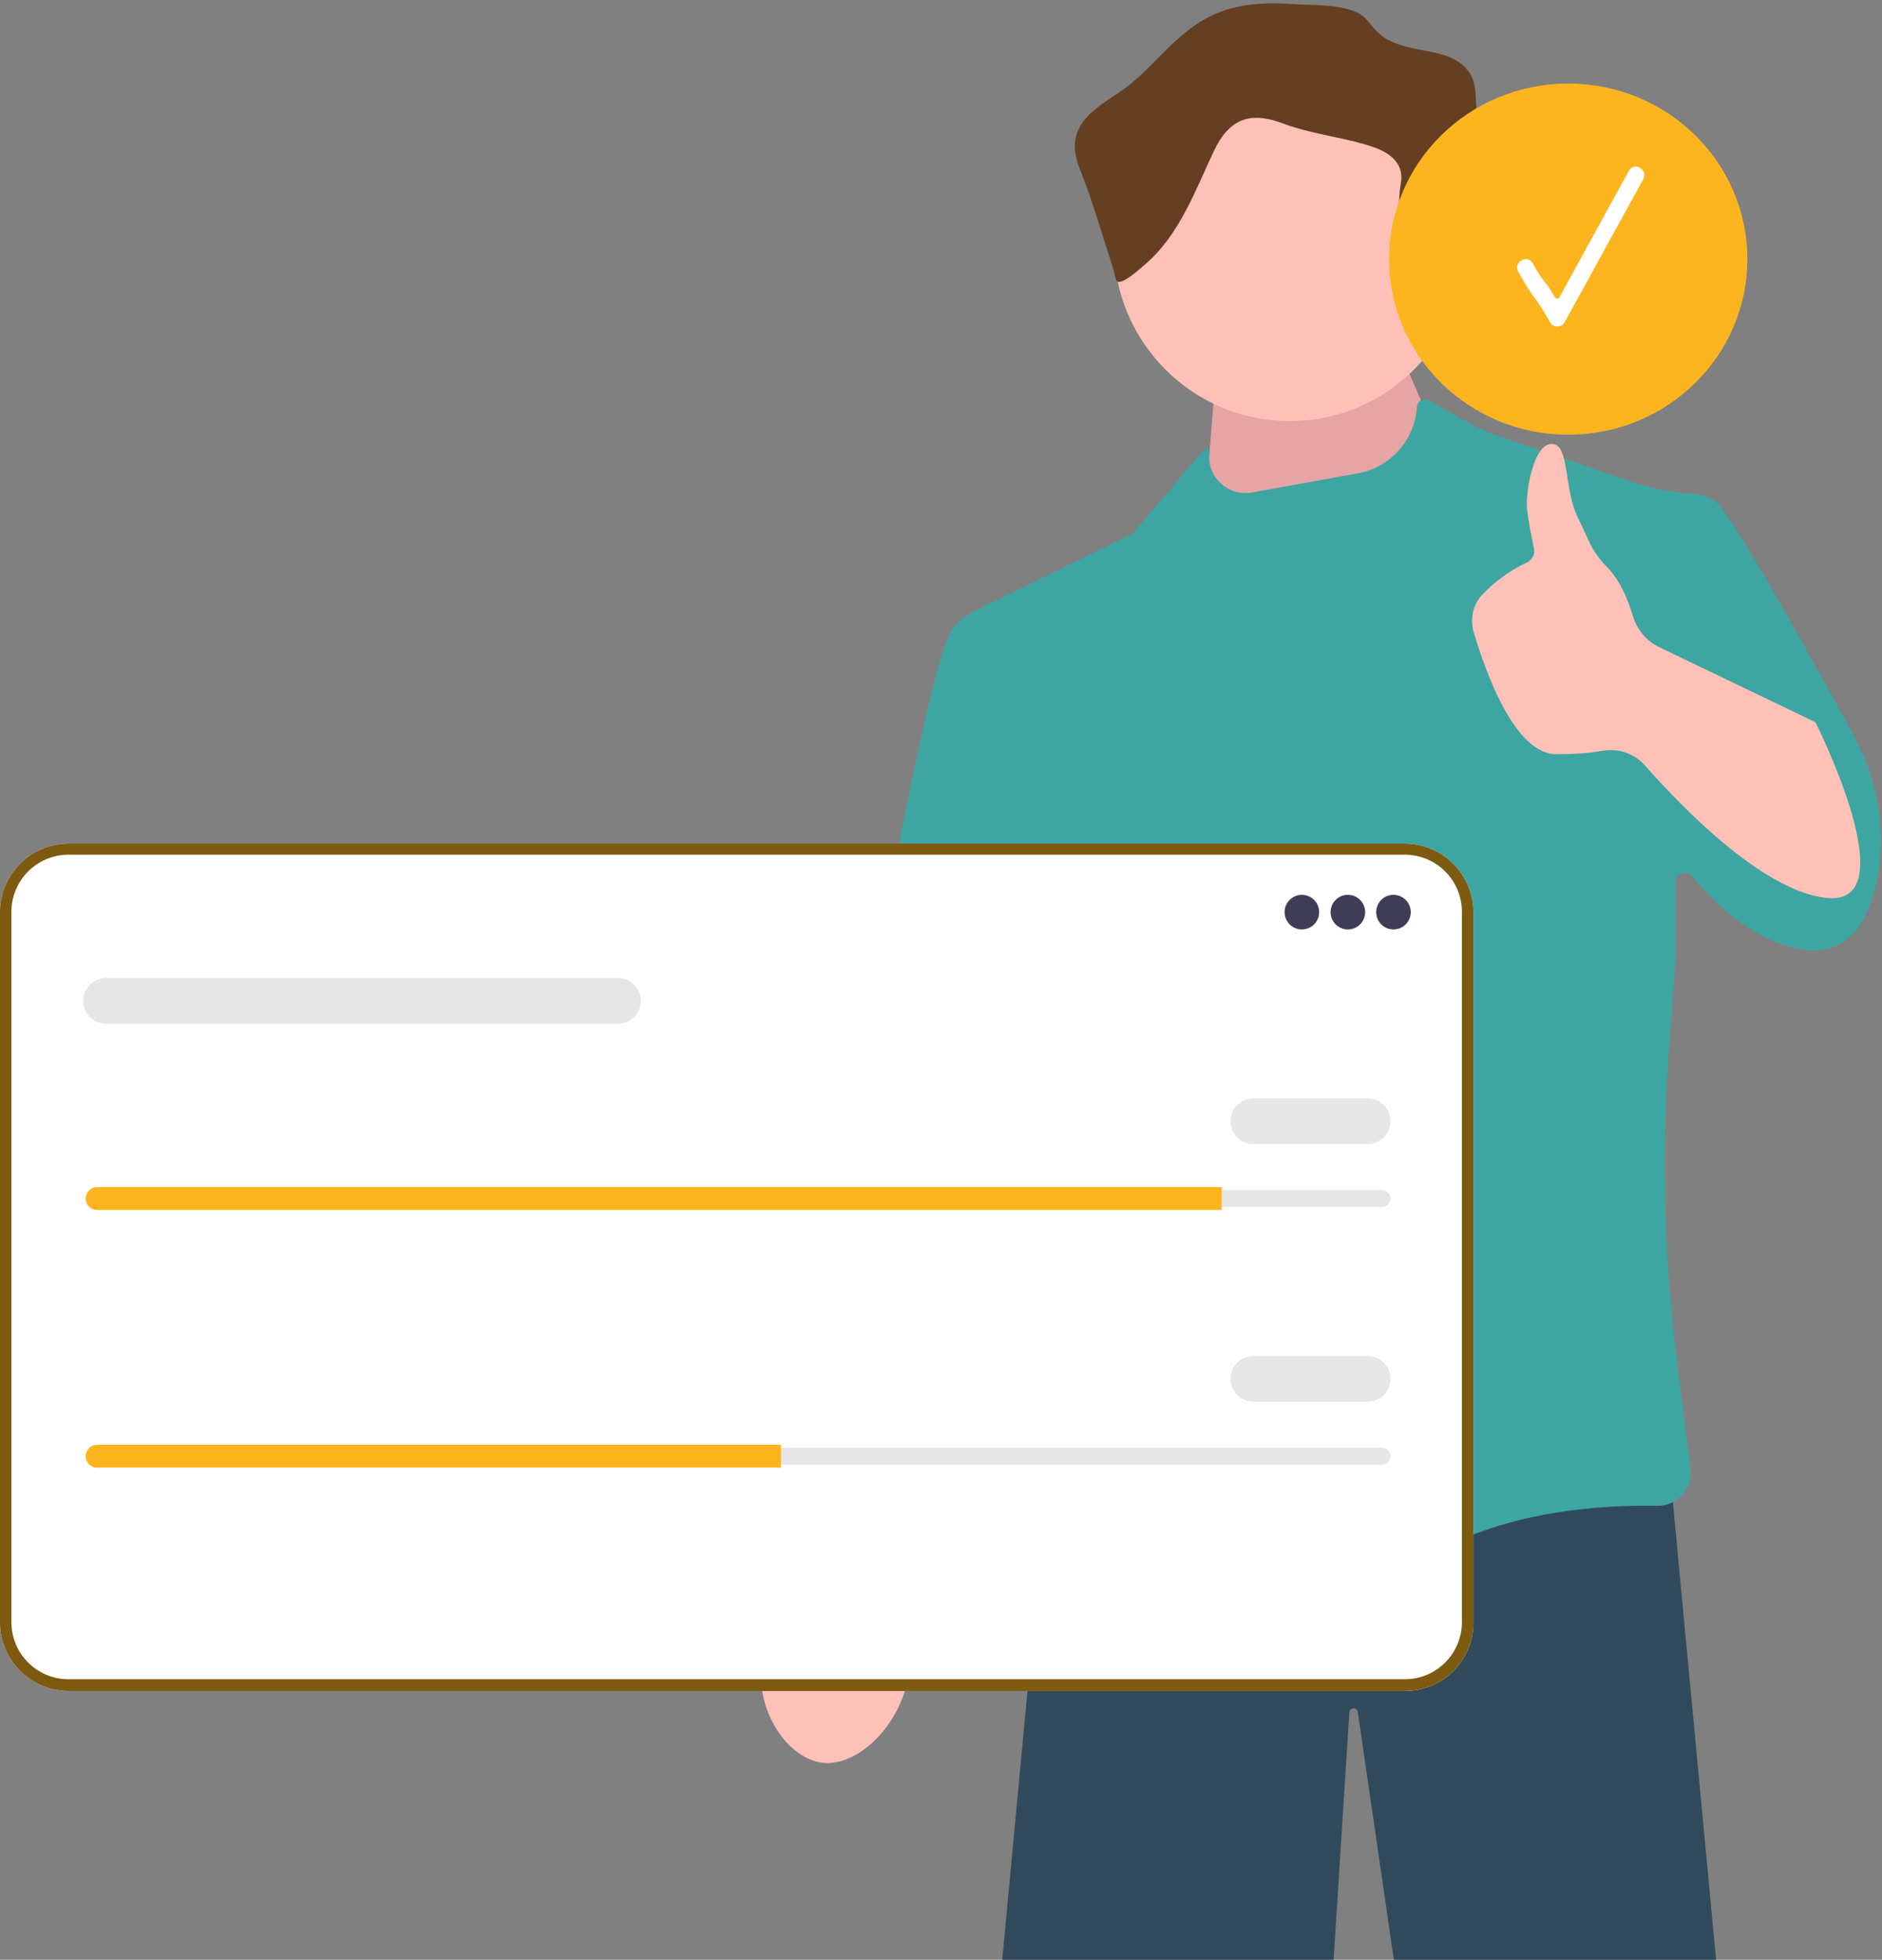 <?xml version="1.0" encoding="utf-8"?>
<!-- Generator: Adobe Illustrator 26.5.0, SVG Export Plug-In . SVG Version: 6.00 Build 0)  -->
<svg version="1.1" id="Layer_1" xmlns="http://www.w3.org/2000/svg" xmlns:xlink="http://www.w3.org/1999/xlink" x="0px" y="0px"
	 viewBox="0 0 511.6 532.4" enable-background="new 0 0 511.6 532.4" xml:space="preserve">
<rect x="0" y="0" width="511.6" height="532.4" fill="#808080" stroke="none"/>
<path fill="#314A5B" d="M454.5,405.2v0.2l12,127h-87.6l-9.8-67.3c-0.2-1.4-2.2-1.3-2.3,0.1l-4.3,67.7h-90.1l9.7-103.2l8.1-46.3l0,0
	l1.2-7h160.7l0.2,2.6L454.5,405.2z"/>
<path fill="#FFC1B7" d="M222.9,478.8c9.3,1.7,21.5-9,24.1-23.5c1.2-6.4-1.7-12.3-3.3-17.3l1.4-8.4L269,316.5c0,0,44-88,44-103.2
	c0-15.3-12.7-22.8-12.7-22.8l-17.2,0.2l-54,131.8l-9.7,97.4l-1.6,13.4c-3.2,4.1-9.3,9.8-10.5,16.2
	C204.6,464,213.6,477.1,222.9,478.8L222.9,478.8z"/>
<polygon fill="#FFB6B6" points="398,135.9 382,98.9 330,107.9 326.5,151.5 "/>
<polygon opacity="0.1" enable-background="new    " points="398,135.9 382,98.9 330,107.9 326.5,151.5 "/>
<path fill="#3DA6A2" d="M510.1,239.7c2.9-13.6,0.4-27.7-6.2-39.9c-11.1-20.4-31.9-57.8-36.9-62.9c-1.8-1.8-4.1-2.6-6.7-2.7
	c-5.4-0.4-10.8-1.3-15.9-3l-37-12.7c-3-1-5.8-2.3-8.5-3.8l-10.5-5.9c-1.4-0.8-3.1,0.2-3.2,1.7v0c-0.6,9-7.2,16.5-16.1,18.1
	l-28.8,5.2c-6.3,1.1-12-3.9-11.6-10.4l0-0.1c0.1-1.3,0.1-2.1-1.8-0.7L307.9,145l-41,20v0.2c-3,1.1-5.9,2.8-8,5.8
	c-8,11-30,145-30,145l47,10l6.4-40.1l4.6,36.1l3.5,67.5c0,0,64,55,95,35c22.1-14.3,50.5-15.7,65-15.4c5.1,0.1,9.3-4.1,9.2-9.2
	l-3.8-30.7c-3.4-27.4-4.1-55.2-2.2-82.7l1.8-24.9v-21.9c0-2.4,3-3.5,4.6-1.7c6.6,8,14.3,14.6,22.9,18
	C500.5,263,507.5,252.2,510.1,239.7z"/>
<circle fill="#FFC1B7" cx="350.6" cy="66.6" r="47.8"/>
<path fill="#653F21" d="M384.9,81.1c0,0,4.2-14.6,13.5-13.5c9.4,1,11.4-7.3,9.4-11.4c-2-4.1-6.2-25-6.2-25c-0.7-3.4,0-7.1-1.5-10.3
	c-2.9-5.9-9.8-6.5-15.6-7.7c-3.3-0.7-6.9-1.7-9.5-4c-2.5-2.1-3.2-4.5-6.3-5.9c-5.4-2.3-11.8-1.8-17.5-2.2
	c-9.2-0.6-17.8,0.1-25.7,5.3c-8,5.3-13.4,13.5-21.4,18.8c-7.9,5.1-14.9,9.8-10.6,20.6c3.6,9,6.2,18.3,9.2,27.5
	c0.2,0.6,0.5,3,1.1,3.2c1.6,0.7,6.2-3.6,7.4-4.6c9.5-8.1,13.7-20.2,18.9-31.1c1.7-3.6,4.3-7.1,8.1-8.3c3.5-1.1,7.3-0.2,10.7,1.1
	c7.3,2.7,14.9,3.5,22.4,5.7c5.3,1.5,10.6,4.2,9.5,10.6C378.6,62.4,384.9,81.1,384.9,81.1z"/>
<path fill="#FFFFFF" d="M381.9,459.4H18.6C8.4,459.4,0,451,0,440.8v-193c0-10.3,8.4-18.6,18.6-18.6h363.3c10.3,0,18.6,8.4,18.6,18.6
	v193C400.6,451,392.2,459.4,381.9,459.4L381.9,459.4z"/>
<path fill="#7D5A0F" d="M381.9,459.4H18.6C8.4,459.4,0,451,0,440.8v-193c0-10.3,8.4-18.6,18.6-18.6h363.3c10.3,0,18.6,8.4,18.6,18.6
	v193C400.6,451,392.2,459.4,381.9,459.4L381.9,459.4z M18.6,232.2c-8.6,0-15.5,7-15.5,15.5v193c0,8.6,7,15.5,15.5,15.5h363.3
	c8.6,0,15.5-7,15.5-15.5v-193c0-8.6-7-15.5-15.5-15.5L18.6,232.2L18.6,232.2z"/>
<circle fill="#3F3D56" cx="353.9" cy="247.8" r="4.7"/>
<circle fill="#3F3D56" cx="366.4" cy="247.8" r="4.7"/>
<circle fill="#3F3D56" cx="378.8" cy="247.8" r="4.7"/>
<path fill="#E6E6E6" d="M26.4,323.3c-1.3,0-2.3,1-2.3,2.3c0,0.6,0.2,1.2,0.7,1.6c0.4,0.5,1,0.7,1.7,0.7h349.2c1.3,0,2.3-1,2.3-2.3
	c0-0.6-0.2-1.2-0.7-1.6c-0.4-0.5-1-0.7-1.7-0.7H26.4z"/>
<path fill="#FCB51F" d="M332.1,322.5v6.2H26.4c-0.9,0-1.6-0.3-2.2-0.9s-0.9-1.3-0.9-2.2c0-1.7,1.4-3.1,3.1-3.1H332.1z"/>
<path fill="#E6E6E6" d="M371.8,310.8h-31.1c-3.4,0-6.2-2.8-6.2-6.2s2.8-6.2,6.2-6.2h31.1c3.4,0,6.2,2.8,6.2,6.2
	S375.2,310.8,371.8,310.8z"/>
<path fill="#E6E6E6" d="M168,278.1H28.8c-3.4,0-6.2-2.8-6.2-6.2s2.8-6.2,6.2-6.2H168c3.4,0,6.2,2.8,6.2,6.2S171.4,278.1,168,278.1z"
	/>
<path fill="#E6E6E6" d="M26.4,393.3c-1.3,0-2.3,1-2.3,2.3c0,0.6,0.2,1.2,0.7,1.6c0.4,0.5,1,0.7,1.7,0.7h349.2c1.3,0,2.3-1,2.3-2.3
	c0-0.6-0.2-1.2-0.7-1.6c-0.4-0.5-1-0.7-1.7-0.7H26.4z"/>
<path fill="#FCB51F" d="M212.3,392.5v6.2H26.4c-0.9,0-1.6-0.3-2.2-0.9s-0.9-1.3-0.9-2.2c0-1.7,1.4-3.1,3.1-3.1H212.3z"/>
<path fill="#E6E6E6" d="M371.8,380.8h-31.1c-3.4,0-6.2-2.8-6.2-6.2s2.8-6.2,6.2-6.2h31.1c3.4,0,6.2,2.8,6.2,6.2
	S375.2,380.8,371.8,380.8z"/>
<ellipse fill="#FCB51F" cx="426.3" cy="70.4" rx="48.7" ry="47.7"/>
<path fill="#FFFFFF" d="M442.8,46.4c-6.3,11.5-12.6,22.9-18.9,34.4c-0.2,0.5-0.9,0.4-1.2,0c-3.4-5.9-2.1-2.3-6.1-9.3
	c-1.4-2.5-5.3-0.3-3.9,2.3c4.8,8.5,3.9,5.4,8.7,13.8c0.8,1.4,3.1,1.5,3.9,0c7.1-13,14.3-26,21.4-38.9
	C448.1,46.1,444.2,43.8,442.8,46.4z"/>
<path fill="#FFC1B7" d="M493.5,196.2l-42.3-20.3c-3.6-1.7-6.3-4.9-7.4-8.8c-1.2-4-3.3-9.3-6.9-13c-2.1-2.1-3.8-4.5-5-7.1
	c-1-2.2-1.9-4.3-2.9-6.2c-4-7.9-2.2-20.2-7.2-20.2s-7.1,13.2-6.7,17.4c0.2,2.6,1,6.8,1.9,11c0.3,1.6-0.5,3.1-1.9,3.8
	c-5,2.3-9.1,5.6-11.8,8.4c-2.8,2.7-3.8,6.8-2.7,10.5c3.2,10.8,11.1,33.2,22.5,33.2c5.5,0,9.5-0.4,12.4-0.9c4.4-0.8,8.9,0.7,11.8,4.1
	c9.8,11.1,31.5,33.6,48.8,35.8C519.1,246.9,493.5,196.2,493.5,196.2L493.5,196.2z"/>
</svg>
